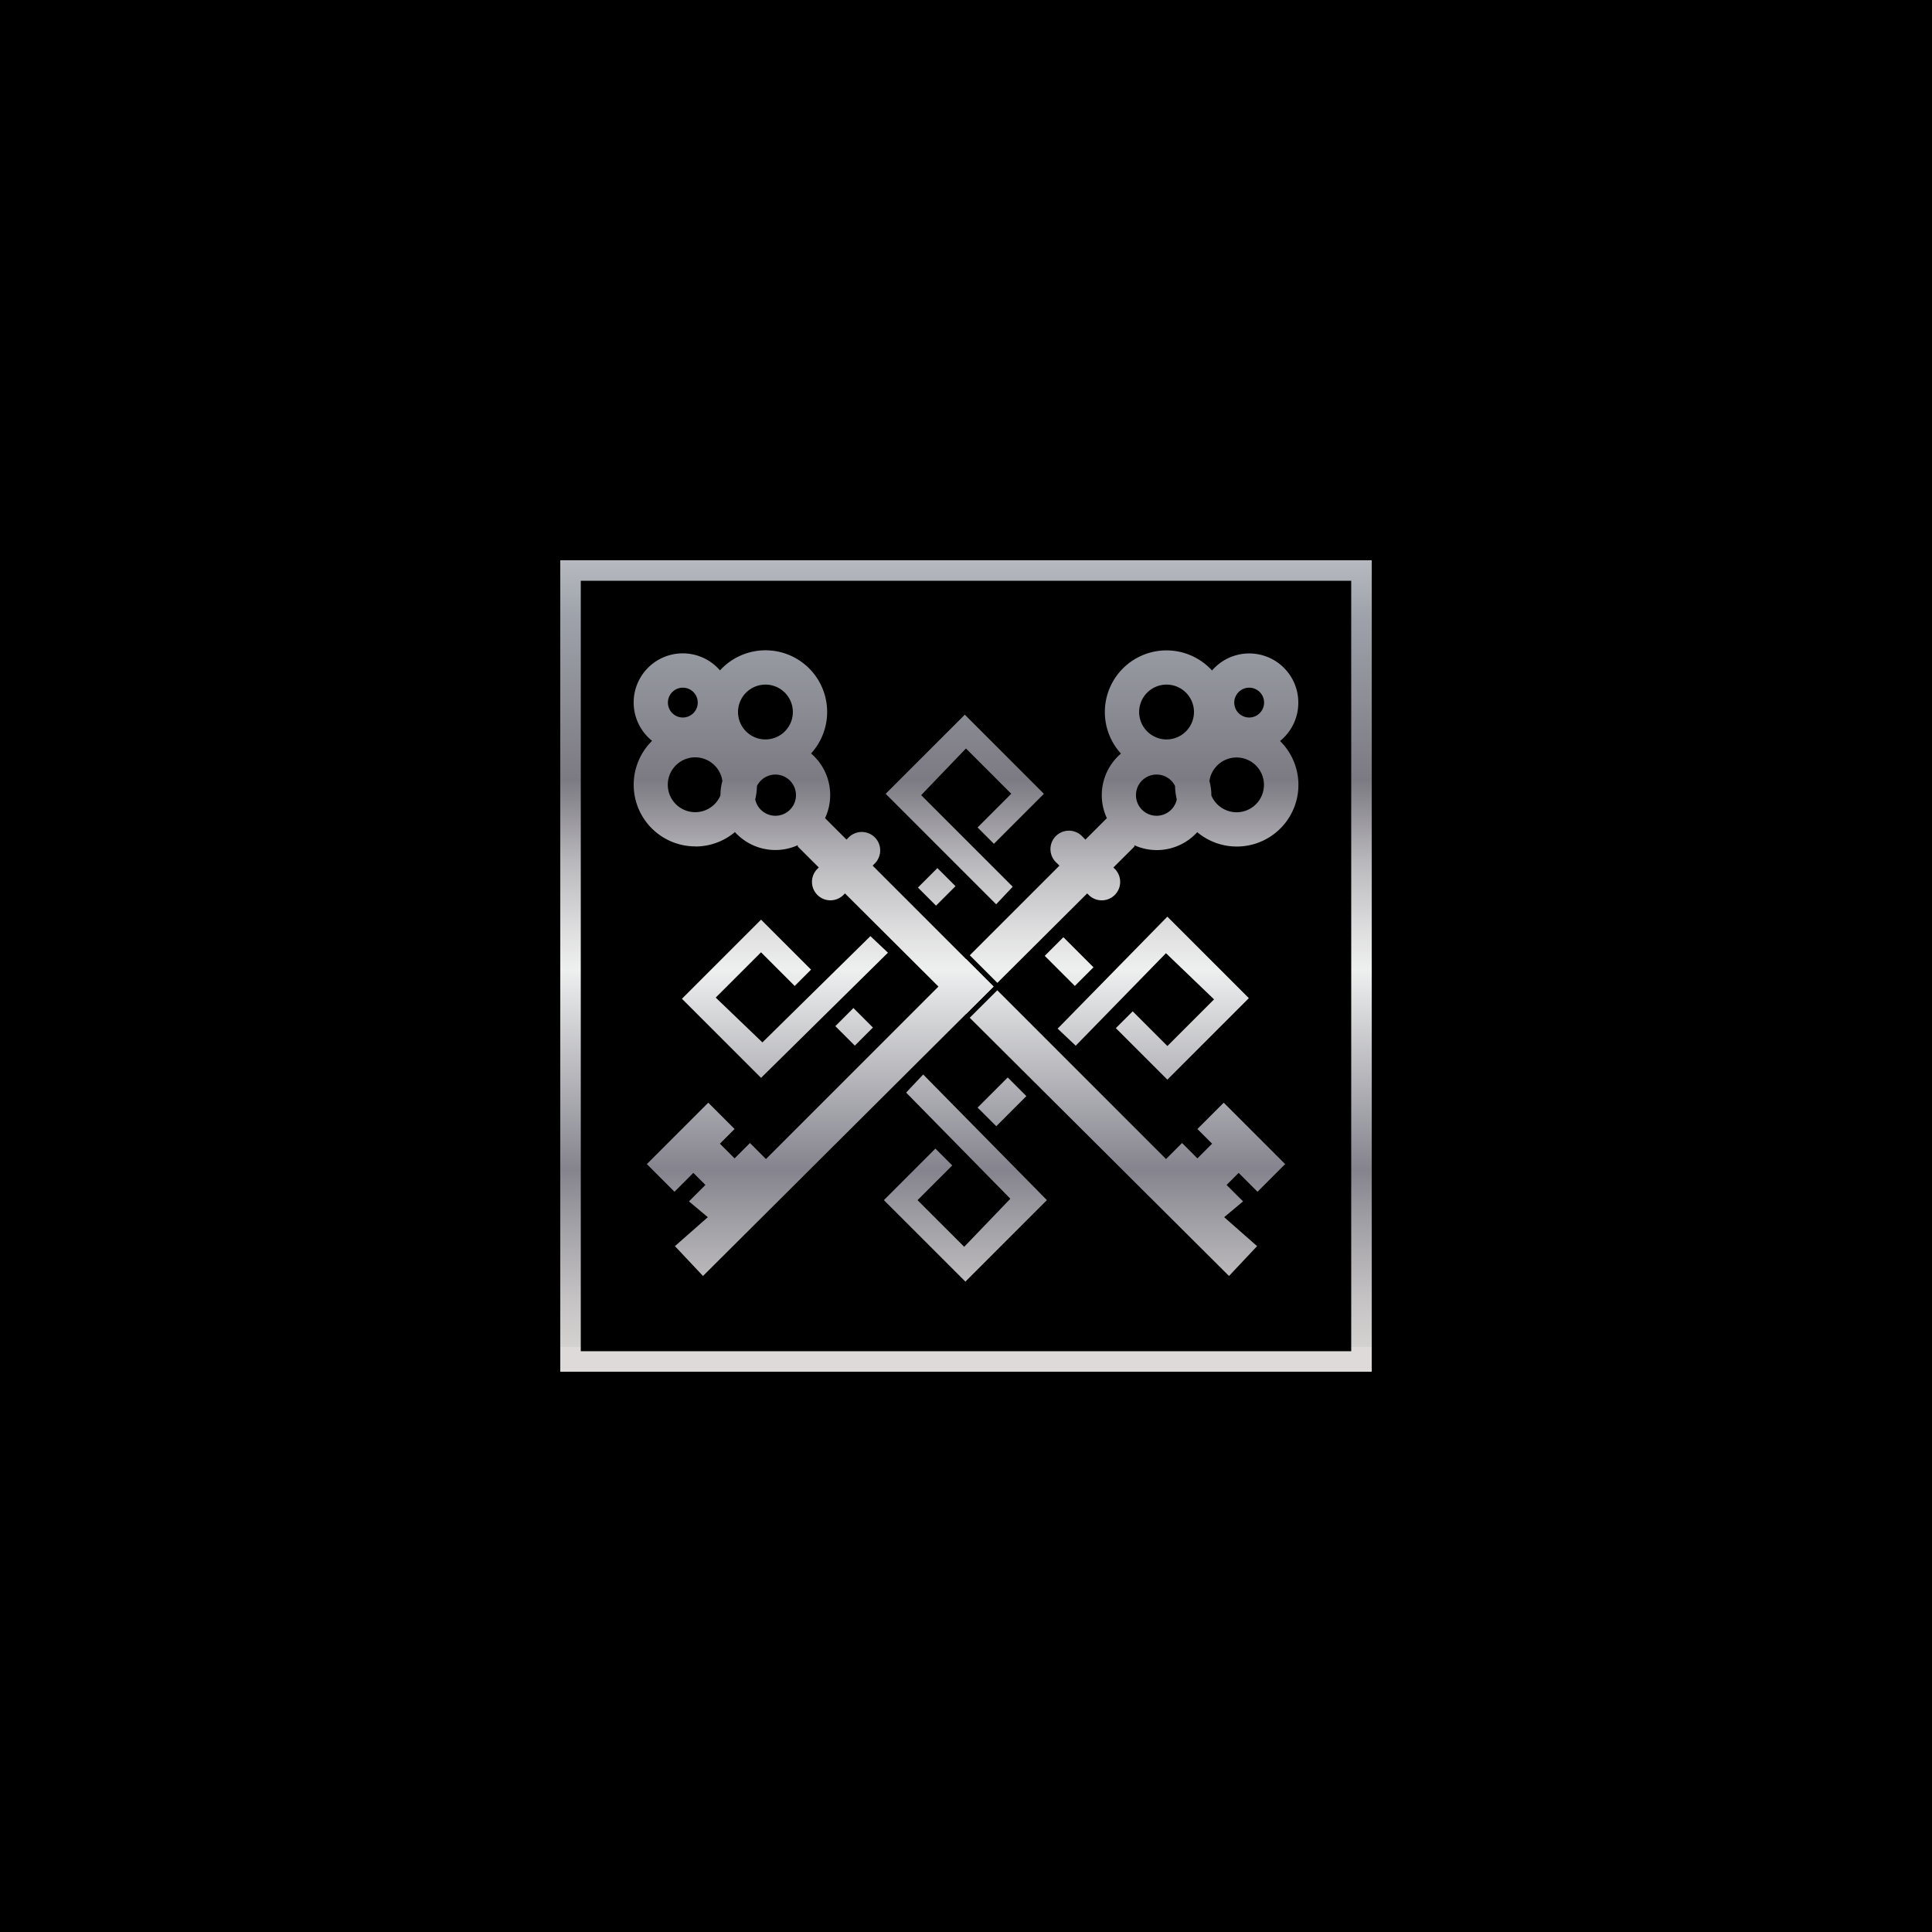 <svg id="Layer_1" data-name="Layer 1" xmlns="http://www.w3.org/2000/svg" xmlns:xlink="http://www.w3.org/1999/xlink" viewBox="0 0 1000 1000"><defs><style>.cls-1{fill:url(#Новый_образец_градиента_60);}.cls-2{fill:url(#Новый_образец_градиента_60-2);}.cls-3{fill:url(#Новый_образец_градиента_60-3);}.cls-4{fill:url(#Новый_образец_градиента_60-4);}.cls-5{fill:url(#Новый_образец_градиента_60-5);}.cls-6{fill:url(#Новый_образец_градиента_60-6);}.cls-7{fill:url(#Новый_образец_градиента_60-7);}.cls-8{fill:url(#Новый_образец_градиента_60-8);}.cls-9{fill:url(#Новый_образец_градиента_60-9);}.cls-10{fill:url(#Новый_образец_градиента_60-10);}.cls-11{fill:url(#Новый_образец_градиента_60-11);}.cls-12{fill:url(#Новый_образец_градиента_60-12);}.cls-13{fill:url(#Новый_образец_градиента_60-13);}.cls-14{fill:url(#Новый_образец_градиента_60-14);}.cls-15{fill:url(#Новый_образец_градиента_60-15);}</style><linearGradient id="Новый_образец_градиента_60" x1="424.54" y1="696.99" x2="424.54" y2="87.11" gradientUnits="userSpaceOnUse"><stop offset="0" stop-color="#dddad9"/><stop offset="0" stop-color="#d4d2d0"/><stop offset="0.04" stop-color="#c5c3c4"/><stop offset="0.11" stop-color="#9e9da3"/><stop offset="0.15" stop-color="#85848e"/><stop offset="0.32" stop-color="#eeefef"/><stop offset="0.35" stop-color="#e0e0e1"/><stop offset="0.41" stop-color="#bab9bd"/><stop offset="0.48" stop-color="#7d7b83"/><stop offset="0.48" stop-color="#7c7a82"/><stop offset="0.62" stop-color="#9ea2aa"/><stop offset="0.7" stop-color="#c7cbcf"/><stop offset="0.78" stop-color="#eeefef"/><stop offset="1" stop-color="#7c7a82"/></linearGradient><linearGradient id="Новый_образец_градиента_60-2" x1="586.96" y1="696.99" x2="586.96" y2="87.11" xlink:href="#Новый_образец_градиента_60"/><linearGradient id="Новый_образец_градиента_60-3" x1="499.38" y1="696.99" x2="499.38" y2="87.11" xlink:href="#Новый_образец_градиента_60"/><linearGradient id="Новый_образец_градиента_60-4" x1="458.43" y1="410.87" x2="458.43" y2="410.87" xlink:href="#Новый_образец_градиента_60"/><linearGradient id="Новый_образец_градиента_60-5" x1="484.84" y1="696.99" x2="484.84" y2="87.11" gradientTransform="translate(466.6 -208.38) rotate(45)" xlink:href="#Новый_образец_градиента_60"/><linearGradient id="Новый_образец_градиента_60-6" x1="499.69" y1="696.99" x2="499.69" y2="87.11" xlink:href="#Новый_образец_градиента_60"/><linearGradient id="Новый_образец_градиента_60-7" x1="518.62" y1="696.99" x2="518.62" y2="87.11" gradientTransform="translate(482.07 1340.31) rotate(-135)" xlink:href="#Новый_образец_градиента_60"/><linearGradient id="Новый_образец_градиента_60-8" x1="406.29" y1="696.99" x2="406.29" y2="87.11" xlink:href="#Новый_образец_градиента_60"/><linearGradient id="Новый_образец_градиента_60-9" x1="393.92" y1="557.9" x2="393.92" y2="557.9" xlink:href="#Новый_образец_градиента_60"/><linearGradient id="Новый_образец_градиента_60-10" x1="442.09" y1="696.99" x2="442.09" y2="87.11" gradientTransform="translate(1130.51 594.71) rotate(135)" xlink:href="#Новый_образец_градиента_60"/><linearGradient id="Новый_образец_градиента_60-11" x1="596.92" y1="696.99" x2="596.92" y2="87.11" xlink:href="#Новый_образец_градиента_60"/><linearGradient id="Новый_образец_градиента_60-12" x1="553.36" y1="696.99" x2="553.36" y2="87.11" gradientTransform="translate(-189.86 537.06) rotate(-45)" xlink:href="#Новый_образец_градиента_60"/><linearGradient id="Новый_образец_градиента_60-13" x1="421.13" y1="696.99" x2="421.13" y2="87.11" xlink:href="#Новый_образец_градиента_60"/><linearGradient id="Новый_образец_градиента_60-14" x1="583.56" y1="696.99" x2="583.56" y2="87.11" xlink:href="#Новый_образец_градиента_60"/><linearGradient id="Новый_образец_градиента_60-15" x1="500" y1="696.99" x2="500" y2="87.11" xlink:href="#Новый_образец_градиента_60"/></defs><title>Oracle Real Estate</title><rect width="1000" height="1000"/><polygon class="cls-1" points="500 496.38 396.46 599.92 388.17 591.63 380.22 599.58 372.62 591.98 380.22 584.37 366.6 570.75 334.81 602.53 349.12 616.84 358.88 607.08 365.12 613.32 356.61 621.84 366.37 630.01 349.34 645 363.87 660.44 514.27 510.65 500 496.38"/><path class="cls-2" d="M672,363.66a25.41,25.41,0,0,0-44.66-16.61,31.9,31.9,0,1,0-47.14,43,28.3,28.3,0,0,0-7.29,33.43l-11.1,11.1-1.37-1.36A9.54,9.54,0,1,0,547,446.7l1.36,1.36-46.39,46.39,14.27,14.28,4.38-4.37,42.11-41.93,1,1a9.54,9.54,0,0,0,13.48-13.49l-.93-.93,10.88-10.83v-.67a28.23,28.23,0,0,0,32.52-6.79,31.9,31.9,0,0,0,42.87-47.18A25.41,25.41,0,0,0,672,363.66Zm-73.34,58.58a10.67,10.67,0,1,1,9.55-15.4,32.14,32.14,0,0,0,.89,6.93A10.68,10.68,0,0,1,598.66,422.24Zm5.11-39.51A14.19,14.19,0,1,1,618,368.54,14.2,14.2,0,0,1,603.77,382.73Zm36.33,37.7A14.23,14.23,0,0,1,627,411.77c0-.07,0-.13,0-.2a28.38,28.38,0,0,0-1-7.3,14.18,14.18,0,1,1,14,16.16Zm6.47-49.05a7.72,7.72,0,1,1,7.72-7.72A7.72,7.72,0,0,1,646.57,371.38Z"/><polygon class="cls-3" points="476.78 411.57 524.18 458.97 515.61 468.06 458.43 410.87 499.38 369.93 540.32 410.87 514.45 436.75 505.99 428.29 523.42 410.85 499.98 387.41 476.78 411.57"/><path class="cls-4" d="M458.43,410.87"/><rect class="cls-5" x="477.71" y="452.42" width="14.26" height="13.25" transform="translate(-182.59 477.28) rotate(-45)"/><polygon class="cls-6" points="522.96 620.46 469.01 565.52 477.84 556.16 541.87 621.18 499.69 663.36 457.5 621.18 484.16 594.52 492.88 603.23 474.91 621.2 499.06 645.35 522.96 620.46"/><rect class="cls-7" x="507.6" y="563.49" width="22.03" height="13.65" transform="translate(1288.62 606.87) rotate(135)"/><polygon class="cls-8" points="394.62 539.55 450.52 484.54 459.6 493.11 393.92 557.9 352.97 516.96 393.92 476.01 419.79 501.88 411.33 510.34 393.9 492.91 370.45 516.35 394.62 539.55"/><path class="cls-9" d="M393.92,557.9"/><rect class="cls-10" x="434.96" y="524.87" width="14.26" height="13.25" transform="translate(378.87 1219.92) rotate(-135)"/><polygon class="cls-11" points="603.5 493.37 556.79 541.25 547.43 532.42 604.22 474.46 646.4 516.64 604.22 558.83 577.56 532.17 586.28 523.46 604.24 541.42 628.39 517.27 603.5 493.37"/><rect class="cls-12" x="542.35" y="490.88" width="22.03" height="13.65" transform="translate(514.01 -245.51) rotate(45)"/><path class="cls-13" d="M359.9,438.14a31.82,31.82,0,0,0,20.5-7.46,28.23,28.23,0,0,0,32.52,6.79v.67L423.8,449l-.93.93a9.54,9.54,0,0,0,13.48,13.49l1-1L500,524.86l14.27-14.21-62.59-62.59L453,446.7a9.54,9.54,0,0,0-13.48-13.49l-1.37,1.36-11.1-11.1A28.3,28.3,0,0,0,419.8,390a31.9,31.9,0,1,0-47.14-43,25.42,25.42,0,1,0-35.13,36.45,31.9,31.9,0,0,0,22.37,54.64Zm41.44-15.9a10.68,10.68,0,0,1-10.44-8.47,32.14,32.14,0,0,0,.89-6.93,10.66,10.66,0,1,1,9.55,15.4Zm-5.11-67.89A14.19,14.19,0,1,1,382,368.54,14.21,14.21,0,0,1,396.23,354.35Zm-42.8,1.59a7.72,7.72,0,1,1-7.72,7.72A7.72,7.72,0,0,1,353.43,355.94ZM359.9,392a14.21,14.21,0,0,1,14,12.23,28.38,28.38,0,0,0-1,7.3c0,.07,0,.13,0,.2A14.19,14.19,0,1,1,359.9,392Z"/><polygon class="cls-14" points="619.78 584.37 627.38 591.98 619.78 599.58 611.83 591.63 603.54 599.92 516.2 512.58 501.93 526.79 636.13 660.44 650.66 645 633.63 630.01 643.39 621.84 634.88 613.32 641.12 607.08 650.88 616.84 665.19 602.53 633.4 570.75 619.78 584.37"/><path class="cls-15" d="M699.39,300.61V699.39H300.61V300.61H699.39M710,290H290V710H710V290Z"/><path class="cls-15" d="M691,309V691H309V309H691m2.13-2.13H306.88V693.12H693.12V306.88Z"/></svg>